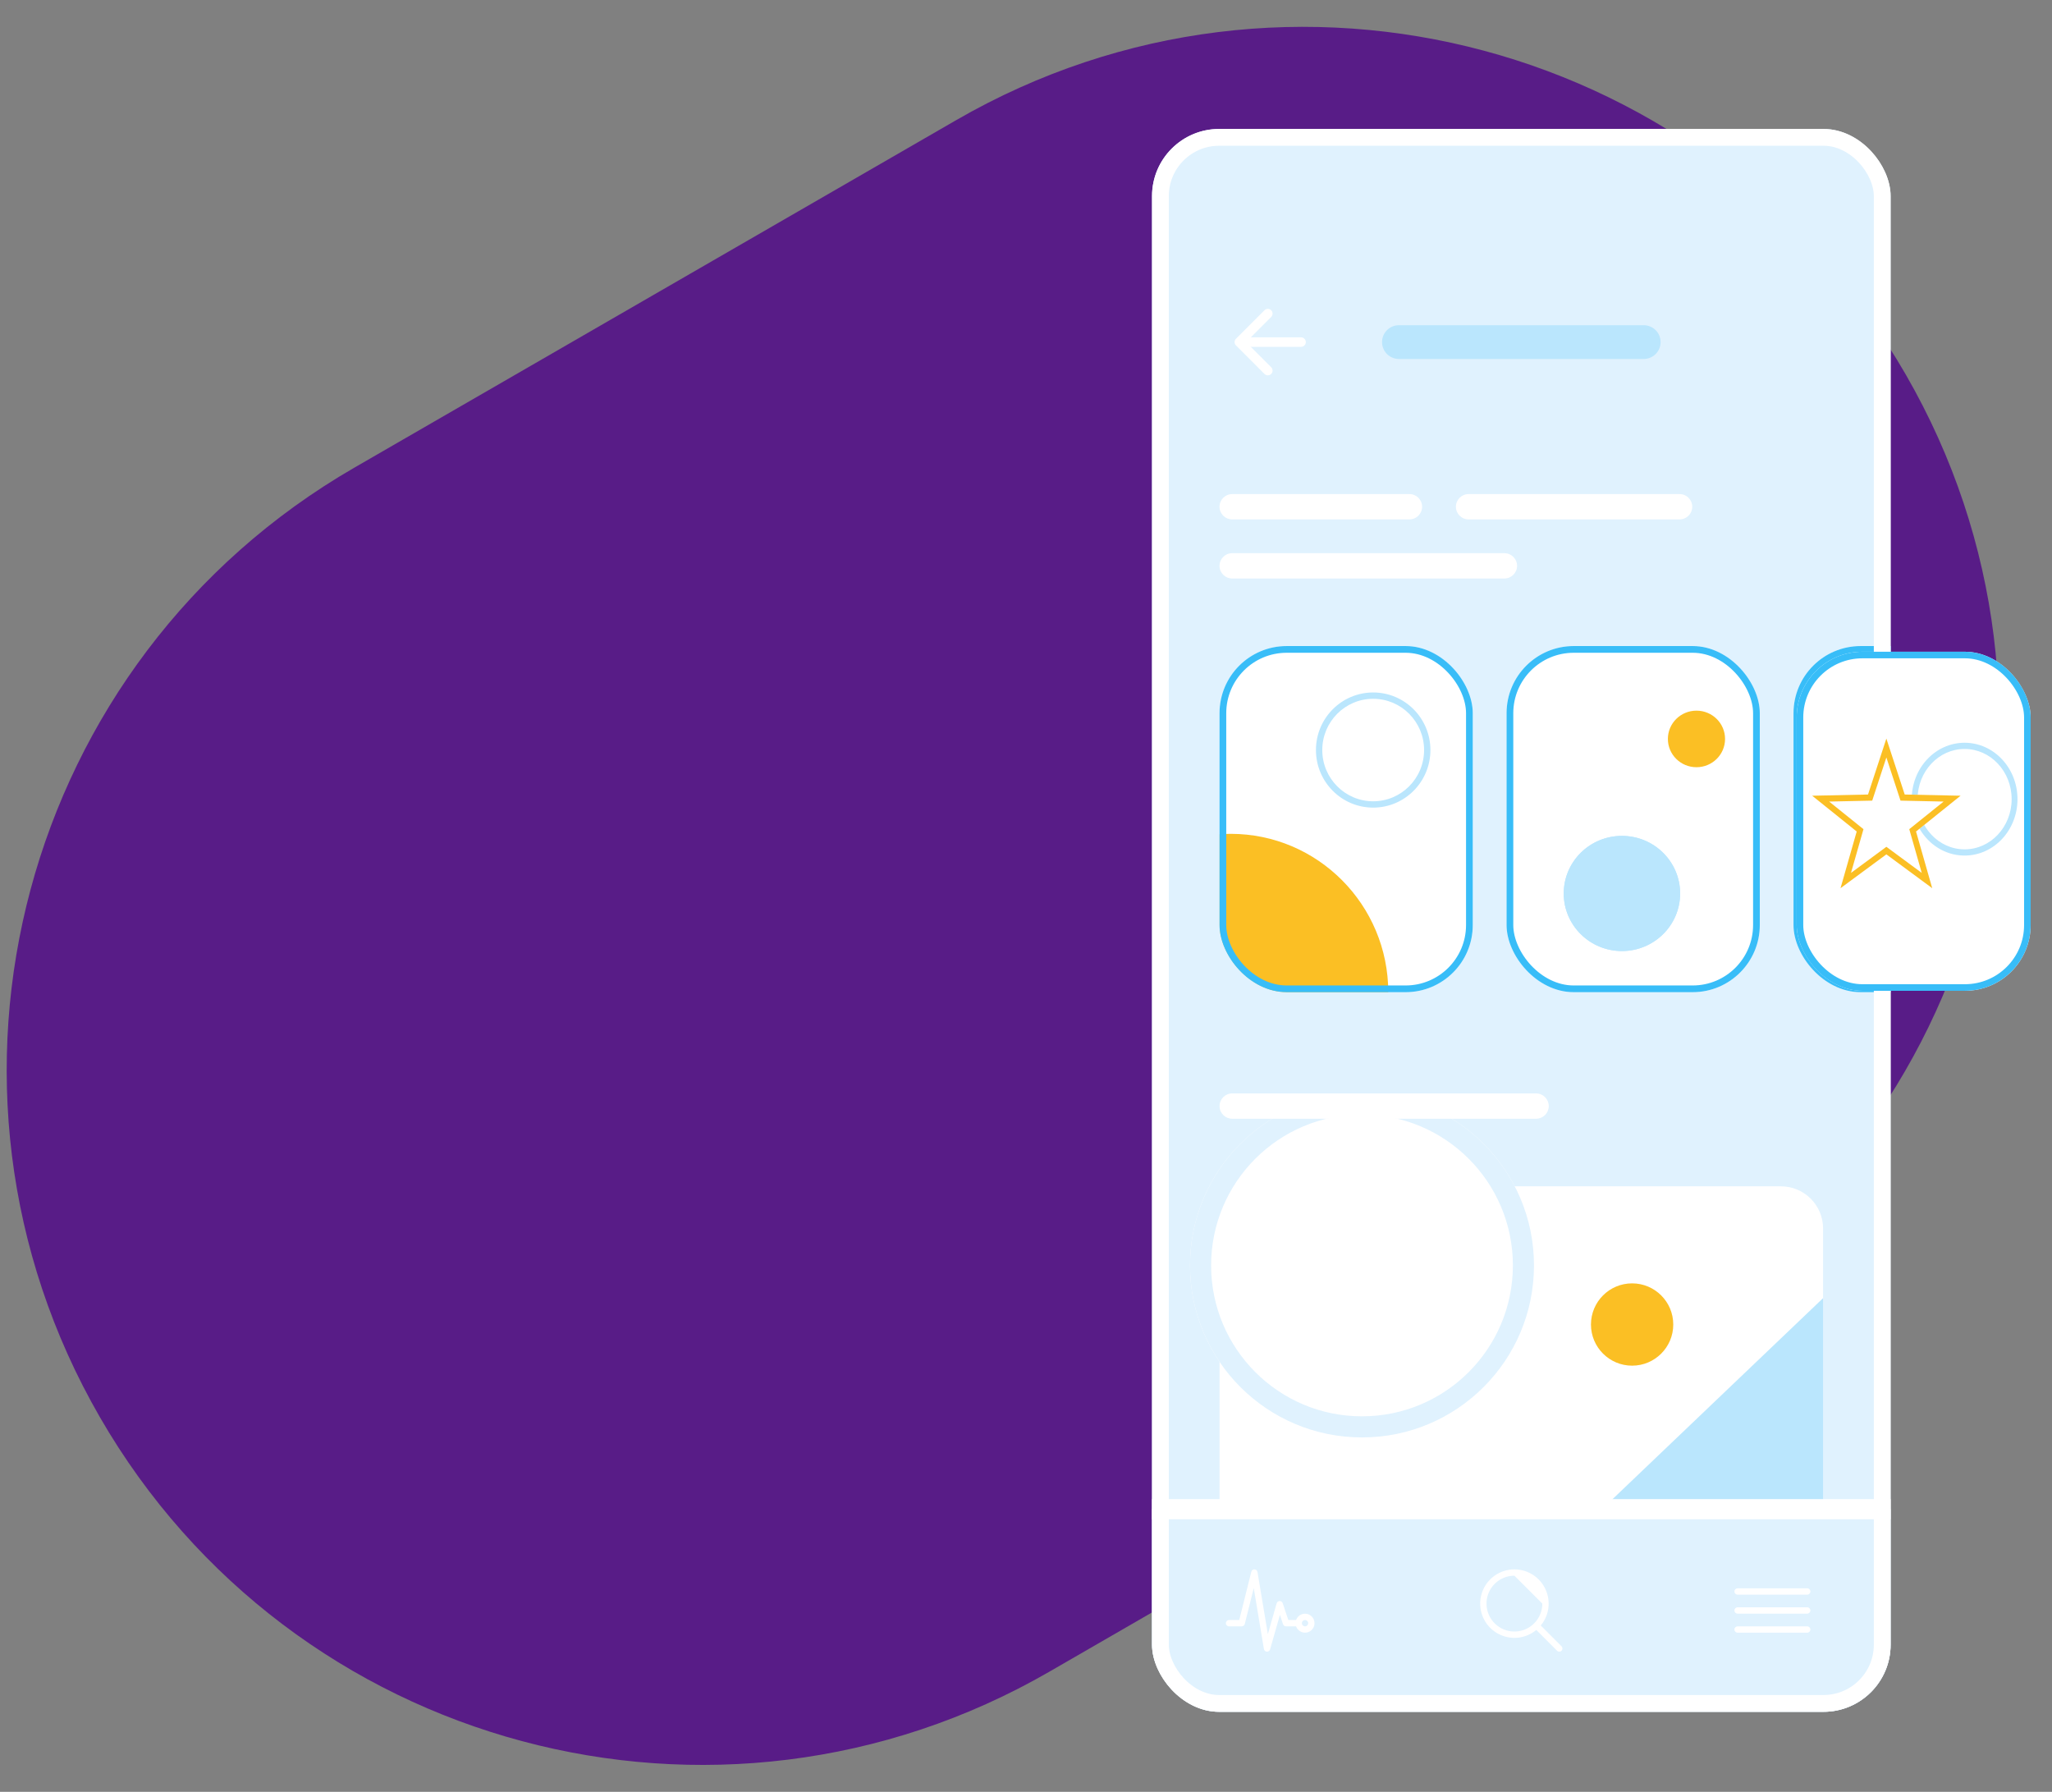 <?xml version="1.0" encoding="UTF-8" standalone="no" ?>
<!DOCTYPE svg PUBLIC "-//W3C//DTD SVG 1.1//EN" "http://www.w3.org/Graphics/SVG/1.1/DTD/svg11.dtd">
<svg xmlns="http://www.w3.org/2000/svg" xmlns:xlink="http://www.w3.org/1999/xlink" version="1.1" width="599" height="523" viewBox="446 376 599 523" xml:space="preserve">
<rect x="446" y="376" width="599" height="523" fill="#808080" stroke="none"/>
<desc>Created with Fabric.js 5.2.4</desc>
<defs>
</defs>
<rect x="0" y="0" width="100%" height="100%" fill="transparent"></rect>
<g transform="matrix(0 0 0 0 0 0)" id="3fd25e16-0d6e-411d-ae07-5a8402b8b3fe"  >
</g>
<g transform="matrix(1 0 0 1 299.5 261.5)" id="b056bc31-f8f9-40c7-9159-4da0ea32862d"  >
<rect style="stroke: none; stroke-width: 1; stroke-dasharray: none; stroke-linecap: butt; stroke-dashoffset: 0; stroke-linejoin: miter; stroke-miterlimit: 4; fill: rgb(255,255,255); fill-rule: nonzero; opacity: 1; visibility: hidden;" vector-effect="non-scaling-stroke"  x="-299.5" y="-261.5" rx="0" ry="0" width="599" height="523" />
</g>
<g transform="matrix(0.97 0 0 0.97 738.74 637.49)"  >
<path style="stroke: rgb(0,0,0); stroke-width: 0; stroke-dasharray: none; stroke-linecap: butt; stroke-dashoffset: 0; stroke-linejoin: miter; stroke-miterlimit: 4; fill: rgb(88,28,135); fill-rule: nonzero; opacity: 1;" vector-effect="non-scaling-stroke"  transform=" translate(-24.78, -261.5)" d="M 38.793 494.941 C -61.252 552.703 -189.18 518.424 -246.941 418.379 C -304.703 318.334 -270.424 190.406 -170.379 132.645 L 10.769 28.059 C 110.815 -29.703 238.742 4.576 296.504 104.621 C 354.265 204.666 319.987 332.594 219.941 390.355 L 38.793 494.941 Z" stroke-linecap="round" />
</g>
<g transform="matrix(0.98 0 0 0.98 901.34 644.64)"  >
<g style="" vector-effect="non-scaling-stroke"   >
		<g transform="matrix(1 0 0 1 -11.48 0)" clip-path="url(#CLIPPATH_313)"  >
<clipPath id="CLIPPATH_313" >
	<rect transform="matrix(1 0 0 1 0 0)" id="clip0_1_5098" x="-110" y="-235.715" rx="20" ry="20" width="220" height="471.43" />
</clipPath>
<path style="stroke: none; stroke-width: 1; stroke-dasharray: none; stroke-linecap: butt; stroke-dashoffset: 0; stroke-linejoin: miter; stroke-miterlimit: 4; fill: rgb(224,242,254); fill-rule: nonzero; opacity: 1;" vector-effect="non-scaling-stroke"  transform=" translate(-130.5, -245.71)" d="M 20.5 10 L 240.5 10 L 240.5 481.429 L 20.5 481.429 L 20.5 10 Z" stroke-linecap="round" />
</g>
		<g transform="matrix(1 0 0 1 -11.48 140.8)" clip-path="url(#CLIPPATH_314)"  >
<clipPath id="CLIPPATH_314" >
	<rect transform="matrix(1 0 0 1 0 -140.79)" id="clip0_1_5098" x="-110" y="-235.715" rx="20" ry="20" width="220" height="471.43" />
</clipPath>
<path style="stroke: none; stroke-width: 1; stroke-dasharray: none; stroke-linecap: butt; stroke-dashoffset: 0; stroke-linejoin: miter; stroke-miterlimit: 4; fill: rgb(255,255,255); fill-rule: nonzero; opacity: 1;" vector-effect="non-scaling-stroke"  transform=" translate(-130.5, -386.51)" d="M 40.614 337.486 C 40.614 330.543 46.243 324.914 53.186 324.914 L 207.814 324.914 C 214.757 324.914 220.385 330.543 220.385 337.486 L 220.385 435.543 C 220.385 442.486 214.757 448.114 207.814 448.114 L 53.186 448.114 C 46.243 448.114 40.614 442.486 40.614 435.543 L 40.614 337.486 Z" stroke-linecap="round" />
</g>
		<g transform="matrix(1 0 0 1 21.52 120.37)" clip-path="url(#CLIPPATH_315)"  >
<clipPath id="CLIPPATH_315" >
	<rect transform="matrix(1 0 0 1 -33 -120.37)" id="clip0_1_5098" x="-110" y="-235.715" rx="20" ry="20" width="220" height="471.43" />
</clipPath>
<path style="stroke: none; stroke-width: 1; stroke-dasharray: none; stroke-linecap: butt; stroke-dashoffset: 0; stroke-linejoin: miter; stroke-miterlimit: 4; fill: rgb(251,191,36); fill-rule: nonzero; opacity: 1;" vector-effect="non-scaling-stroke"  transform=" translate(-163.5, -366.09)" d="M 175.757 366.086 C 175.757 372.855 170.27 378.343 163.5 378.343 C 156.731 378.343 151.243 372.855 151.243 366.086 C 151.243 359.316 156.731 353.829 163.5 353.829 C 170.27 353.829 175.757 359.316 175.757 366.086 Z" stroke-linecap="round" />
</g>
		<g transform="matrix(1 0 0 1 -58.94 102.77)" clip-path="url(#CLIPPATH_316)"  >
<clipPath id="CLIPPATH_316" >
	<rect transform="matrix(1 0 0 1 47.46 -102.78)" id="clip0_1_5098" x="-110" y="-235.715" rx="20" ry="20" width="220" height="471.43" />
</clipPath>
<path style="stroke: none; stroke-width: 1; stroke-dasharray: none; stroke-linecap: butt; stroke-dashoffset: 0; stroke-linejoin: miter; stroke-miterlimit: 4; fill: rgb(255,255,255); fill-rule: nonzero; opacity: 1;" vector-effect="non-scaling-stroke"  transform=" translate(-83.04, -348.49)" d="M 134.271 348.486 C 134.271 376.778 111.336 399.714 83.043 399.714 C 54.75 399.714 31.814 376.778 31.814 348.486 C 31.814 320.193 54.75 297.257 83.043 297.257 C 111.336 297.257 134.271 320.193 134.271 348.486 Z" stroke-linecap="round" />
</g>
		<g transform="matrix(1 0 0 1 -58.94 102.77)" clip-path="url(#CLIPPATH_317)"  >
<clipPath id="CLIPPATH_317" >
	<rect transform="matrix(1 0 0 1 47.46 -102.78)" id="clip0_1_5098" x="-110" y="-235.715" rx="20" ry="20" width="220" height="471.43" />
</clipPath>
<path style="stroke: none; stroke-width: 1; stroke-dasharray: none; stroke-linecap: butt; stroke-dashoffset: 0; stroke-linejoin: miter; stroke-miterlimit: 4; fill: rgb(224,242,254); fill-rule: evenodd; opacity: 1;" vector-effect="non-scaling-stroke"  transform=" translate(-83.04, -348.49)" d="M 83.043 393.429 C 107.864 393.429 127.986 373.307 127.986 348.486 C 127.986 323.664 107.864 303.543 83.043 303.543 C 58.221 303.543 38.1 323.664 38.1 348.486 C 38.1 373.307 58.221 393.429 83.043 393.429 Z M 83.043 399.714 C 111.336 399.714 134.271 376.778 134.271 348.486 C 134.271 320.193 111.336 297.257 83.043 297.257 C 54.75 297.257 31.814 320.193 31.814 348.486 C 31.814 376.778 54.75 399.714 83.043 399.714 Z" stroke-linecap="round" />
</g>
		<g transform="matrix(1 0 0 1 23.09 165.31)" clip-path="url(#CLIPPATH_318)"  >
<clipPath id="CLIPPATH_318" >
	<rect transform="matrix(1 0 0 1 -34.57 -165.31)" id="clip0_1_5098" x="-110" y="-235.715" rx="20" ry="20" width="220" height="471.43" />
</clipPath>
<path style="stroke: none; stroke-width: 1; stroke-dasharray: none; stroke-linecap: butt; stroke-dashoffset: 0; stroke-linejoin: miter; stroke-miterlimit: 4; fill: rgb(186,230,253); fill-rule: nonzero; opacity: 1;" vector-effect="non-scaling-stroke"  transform=" translate(-165.07, -411.03)" d="M 220.386 463.829 L 109.757 463.829 L 220.386 358.229 L 220.386 463.829 Z" stroke-linecap="round" />
</g>
		<g transform="matrix(1 0 0 1 -52.34 55.31)" clip-path="url(#CLIPPATH_319)"  >
<clipPath id="CLIPPATH_319" >
	<rect transform="matrix(1 0 0 1 40.86 -55.31)" id="clip0_1_5098" x="-110" y="-235.715" rx="20" ry="20" width="220" height="471.43" />
</clipPath>
<path style="stroke: none; stroke-width: 1; stroke-dasharray: none; stroke-linecap: butt; stroke-dashoffset: 0; stroke-linejoin: miter; stroke-miterlimit: 4; fill: rgb(255,255,255); fill-rule: nonzero; opacity: 1;" vector-effect="non-scaling-stroke"  transform=" translate(-89.64, -301.03)" d="M 40.614 301.029 C 40.614 298.946 42.303 297.257 44.386 297.257 L 134.9 297.257 C 136.983 297.257 138.671 298.946 138.671 301.029 C 138.671 303.112 136.983 304.8 134.9 304.8 L 44.386 304.8 C 42.303 304.8 40.614 303.112 40.614 301.029 Z" stroke-linecap="round" />
</g>
		<g transform="matrix(1 0 0 1 -11.48 205.54)" clip-path="url(#CLIPPATH_320)"  >
<clipPath id="CLIPPATH_320" >
	<rect transform="matrix(1 0 0 1 0 -205.54)" id="clip0_1_5098" x="-110" y="-235.715" rx="20" ry="20" width="220" height="471.43" />
</clipPath>
<path style="stroke: none; stroke-width: 1; stroke-dasharray: none; stroke-linecap: butt; stroke-dashoffset: 0; stroke-linejoin: miter; stroke-miterlimit: 4; fill: rgb(224,242,254); fill-rule: nonzero; opacity: 1;" vector-effect="non-scaling-stroke"  transform=" translate(-130.5, -451.26)" d="M 20.5 421.086 L 240.5 421.086 L 240.5 481.429 L 20.5 481.429 L 20.5 421.086 Z" stroke-linecap="round" />
</g>
		<g transform="matrix(1 0 0 1 -11.48 175.37)" clip-path="url(#CLIPPATH_321)"  >
<clipPath id="CLIPPATH_321" >
	<rect transform="matrix(1 0 0 1 0 -175.37)" id="clip0_1_5098" x="-110" y="-235.715" rx="20" ry="20" width="220" height="471.43" />
</clipPath>
<path style="stroke: none; stroke-width: 1; stroke-dasharray: none; stroke-linecap: butt; stroke-dashoffset: 0; stroke-linejoin: miter; stroke-miterlimit: 4; fill: rgb(255,255,255); fill-rule: nonzero; opacity: 1;" vector-effect="non-scaling-stroke"  transform=" translate(-130.5, -421.09)" d="M 20.5 424.086 L 240.5 424.086 L 240.5 418.086 L 20.5 418.086 L 20.5 424.086 Z" stroke-linecap="round" />
</g>
		<g transform="matrix(1 0 0 1 -88.17 205.55)" clip-path="url(#CLIPPATH_322)"  >
<clipPath id="CLIPPATH_322" >
	<rect transform="matrix(1 0 0 1 76.69 -205.54)" id="clip0_1_5098" x="-110" y="-235.715" rx="20" ry="20" width="220" height="471.43" />
</clipPath>
<path style="stroke: none; stroke-width: 1; stroke-dasharray: none; stroke-linecap: butt; stroke-dashoffset: 0; stroke-linejoin: miter; stroke-miterlimit: 4; fill: rgb(255,255,255); fill-rule: evenodd; opacity: 1;" vector-effect="non-scaling-stroke"  transform=" translate(-53.81, -451.26)" d="M 51.023 439.001 C 51.47 439.019 51.842 439.347 51.916 439.788 L 55 458.291 L 57.622 449.113 C 57.736 448.715 58.095 448.438 58.508 448.429 C 58.921 448.42 59.292 448.681 59.423 449.074 L 61.094 454.086 L 64.186 454.086 C 64.706 454.086 65.129 454.508 65.129 455.029 C 65.129 455.55 64.706 455.972 64.186 455.972 L 60.414 455.972 C 60.008 455.972 59.648 455.712 59.52 455.327 L 58.598 452.561 L 55.664 462.831 C 55.543 463.255 55.144 463.538 54.704 463.513 C 54.264 463.488 53.9 463.162 53.827 462.727 L 50.801 444.57 L 48.129 455.258 C 48.024 455.677 47.647 455.972 47.214 455.972 L 43.443 455.972 C 42.922 455.972 42.5 455.55 42.5 455.029 C 42.5 454.508 42.922 454.086 43.443 454.086 L 46.478 454.086 L 50.071 439.714 C 50.179 439.281 50.577 438.983 51.023 439.001 Z" stroke-linecap="round" />
</g>
		<g transform="matrix(1 0 0 1 -75.91 209.32)" clip-path="url(#CLIPPATH_323)"  >
<clipPath id="CLIPPATH_323" >
	<rect transform="matrix(1 0 0 1 64.43 -209.31)" id="clip0_1_5098" x="-110" y="-235.715" rx="20" ry="20" width="220" height="471.43" />
</clipPath>
<path style="stroke: none; stroke-width: 1; stroke-dasharray: none; stroke-linecap: butt; stroke-dashoffset: 0; stroke-linejoin: miter; stroke-miterlimit: 4; fill: rgb(255,255,255); fill-rule: evenodd; opacity: 1;" vector-effect="non-scaling-stroke"  transform=" translate(-66.07, -455.03)" d="M 66.072 454.086 C 65.551 454.086 65.129 454.508 65.129 455.029 C 65.129 455.549 65.551 455.972 66.072 455.972 C 66.592 455.972 67.014 455.549 67.014 455.029 C 67.014 454.508 66.592 454.086 66.072 454.086 Z M 63.243 455.029 C 63.243 453.467 64.509 452.2 66.072 452.2 C 67.634 452.2 68.9 453.467 68.9 455.029 C 68.9 456.591 67.634 457.857 66.072 457.857 C 64.509 457.857 63.243 456.591 63.243 455.029 Z" stroke-linecap="round" />
</g>
		<g transform="matrix(1 0 0 1 -13.54 203.49)" clip-path="url(#CLIPPATH_324)"  >
<clipPath id="CLIPPATH_324" >
	<rect transform="matrix(1 0 0 1 2.06 -203.48)" id="clip0_1_5098" x="-110" y="-235.715" rx="20" ry="20" width="220" height="471.43" />
</clipPath>
<path style="stroke: none; stroke-width: 1; stroke-dasharray: none; stroke-linecap: butt; stroke-dashoffset: 0; stroke-linejoin: miter; stroke-miterlimit: 4; fill: rgb(255,255,255); fill-rule: evenodd; opacity: 1;" vector-effect="non-scaling-stroke"  transform=" translate(-128.44, -449.2)" d="M 122.776 440.719 C 124.453 439.598 126.426 439 128.443 439 L 128.443 439.943 L 128.443 439 C 131.148 439 133.742 440.075 135.655 441.988 C 137.568 443.901 138.643 446.495 138.643 449.2 C 138.643 451.218 138.045 453.19 136.924 454.867 C 135.803 456.544 134.21 457.852 132.346 458.624 C 130.482 459.396 128.432 459.598 126.453 459.204 C 124.474 458.811 122.657 457.839 121.23 456.413 C 119.804 454.986 118.832 453.169 118.439 451.19 C 118.045 449.212 118.247 447.161 119.019 445.297 C 119.791 443.433 121.099 441.84 122.776 440.719 Z M 128.443 440.886 C 126.798 440.886 125.191 441.374 123.824 442.287 C 122.456 443.201 121.391 444.499 120.762 446.018 C 120.132 447.538 119.968 449.209 120.288 450.822 C 120.609 452.435 121.401 453.916 122.564 455.079 C 123.727 456.242 125.208 457.034 126.821 457.355 C 128.434 457.675 130.105 457.511 131.625 456.882 C 133.144 456.252 134.442 455.187 135.356 453.819 C 136.27 452.452 136.757 450.845 136.757 449.2" stroke-linecap="round" />
</g>
		<g transform="matrix(1 0 0 1 -3.4 213.63)" clip-path="url(#CLIPPATH_325)"  >
<clipPath id="CLIPPATH_325" >
	<rect transform="matrix(1 0 0 1 -8.08 -213.62)" id="clip0_1_5098" x="-110" y="-235.715" rx="20" ry="20" width="220" height="471.43" />
</clipPath>
<path style="stroke: none; stroke-width: 1; stroke-dasharray: none; stroke-linecap: butt; stroke-dashoffset: 0; stroke-linejoin: miter; stroke-miterlimit: 4; fill: rgb(255,255,255); fill-rule: evenodd; opacity: 1;" vector-effect="non-scaling-stroke"  transform=" translate(-138.58, -459.34)" d="M 134.683 455.44 C 135.051 455.072 135.648 455.072 136.016 455.44 L 142.481 461.905 C 142.849 462.273 142.849 462.87 142.481 463.238 C 142.113 463.607 141.516 463.607 141.148 463.238 L 134.683 456.773 C 134.314 456.405 134.314 455.808 134.683 455.44 Z" stroke-linecap="round" />
</g>
		<g transform="matrix(1 0 0 1 63.31 199.88)" clip-path="url(#CLIPPATH_326)"  >
<clipPath id="CLIPPATH_326" >
	<rect transform="matrix(1 0 0 1 -74.8 -199.89)" id="clip0_1_5098" x="-110" y="-235.715" rx="20" ry="20" width="220" height="471.43" />
</clipPath>
<path style="stroke: none; stroke-width: 1; stroke-dasharray: none; stroke-linecap: butt; stroke-dashoffset: 0; stroke-linejoin: miter; stroke-miterlimit: 4; fill: rgb(255,255,255); fill-rule: evenodd; opacity: 1;" vector-effect="non-scaling-stroke"  transform=" translate(-205.3, -445.6)" d="M 193.986 445.6 C 193.986 445.079 194.408 444.657 194.929 444.657 L 215.672 444.657 C 216.192 444.657 216.614 445.079 216.614 445.6 C 216.614 446.121 216.192 446.543 215.672 446.543 L 194.929 446.543 C 194.408 446.543 193.986 446.121 193.986 445.6 Z" stroke-linecap="round" />
</g>
		<g transform="matrix(1 0 0 1 63.31 205.54)" clip-path="url(#CLIPPATH_327)"  >
<clipPath id="CLIPPATH_327" >
	<rect transform="matrix(1 0 0 1 -74.8 -205.54)" id="clip0_1_5098" x="-110" y="-235.715" rx="20" ry="20" width="220" height="471.43" />
</clipPath>
<path style="stroke: none; stroke-width: 1; stroke-dasharray: none; stroke-linecap: butt; stroke-dashoffset: 0; stroke-linejoin: miter; stroke-miterlimit: 4; fill: rgb(255,255,255); fill-rule: evenodd; opacity: 1;" vector-effect="non-scaling-stroke"  transform=" translate(-205.3, -451.26)" d="M 193.986 451.257 C 193.986 450.737 194.408 450.314 194.929 450.314 L 215.672 450.314 C 216.192 450.314 216.614 450.737 216.614 451.257 C 216.614 451.778 216.192 452.2 215.672 452.2 L 194.929 452.2 C 194.408 452.2 193.986 451.778 193.986 451.257 Z" stroke-linecap="round" />
</g>
		<g transform="matrix(1 0 0 1 63.31 211.2)" clip-path="url(#CLIPPATH_328)"  >
<clipPath id="CLIPPATH_328" >
	<rect transform="matrix(1 0 0 1 -74.8 -211.2)" id="clip0_1_5098" x="-110" y="-235.715" rx="20" ry="20" width="220" height="471.43" />
</clipPath>
<path style="stroke: none; stroke-width: 1; stroke-dasharray: none; stroke-linecap: butt; stroke-dashoffset: 0; stroke-linejoin: miter; stroke-miterlimit: 4; fill: rgb(255,255,255); fill-rule: evenodd; opacity: 1;" vector-effect="non-scaling-stroke"  transform=" translate(-205.3, -456.91)" d="M 193.986 456.915 C 193.986 456.394 194.408 455.972 194.929 455.972 L 215.672 455.972 C 216.192 455.972 216.614 456.394 216.614 456.915 C 216.614 457.435 216.192 457.857 215.672 457.857 L 194.929 457.857 C 194.408 457.857 193.986 457.435 193.986 456.915 Z" stroke-linecap="round" />
</g>
		<g transform="matrix(1 0 0 1 -91.23 -172.23)" clip-path="url(#CLIPPATH_329)"  >
<clipPath id="CLIPPATH_329" >
	<rect transform="matrix(1 0 0 1 79.75 172.22)" id="clip0_1_5098" x="-110" y="-235.715" rx="20" ry="20" width="220" height="471.43" />
</clipPath>
<path style="stroke: none; stroke-width: 1; stroke-dasharray: none; stroke-linecap: butt; stroke-dashoffset: 0; stroke-linejoin: miter; stroke-miterlimit: 4; fill: rgb(255,255,255); fill-rule: evenodd; opacity: 1;" vector-effect="non-scaling-stroke"  transform=" translate(-50.75, -73.49)" d="M 55.993 64 C 56.545 64.552 56.545 65.448 55.993 66 L 48.507 73.486 L 55.993 80.971 C 56.545 81.524 56.545 82.419 55.993 82.972 C 55.441 83.524 54.545 83.524 53.993 82.972 L 45.507 74.486 C 44.955 73.933 44.955 73.038 45.507 72.486 L 53.993 64 C 54.545 63.448 55.441 63.448 55.993 64 Z" stroke-linecap="round" />
</g>
		<g transform="matrix(1 0 0 1 -85.69 -172.23)" clip-path="url(#CLIPPATH_330)"  >
<clipPath id="CLIPPATH_330" >
	<rect transform="matrix(1 0 0 1 74.21 172.22)" id="clip0_1_5098" x="-110" y="-235.715" rx="20" ry="20" width="220" height="471.43" />
</clipPath>
<path style="stroke: none; stroke-width: 1; stroke-dasharray: none; stroke-linecap: butt; stroke-dashoffset: 0; stroke-linejoin: miter; stroke-miterlimit: 4; fill: rgb(255,255,255); fill-rule: evenodd; opacity: 1;" vector-effect="non-scaling-stroke"  transform=" translate(-56.29, -73.49)" d="M 46.272 73.486 C 46.272 72.704 46.905 72.071 47.686 72.071 L 64.893 72.071 C 65.674 72.071 66.307 72.704 66.307 73.486 C 66.307 74.267 65.674 74.9 64.893 74.9 L 47.686 74.9 C 46.905 74.9 46.272 74.267 46.272 73.486 Z" stroke-linecap="round" />
</g>
		<g transform="matrix(1 0 0 1 -11.48 -172.23)" clip-path="url(#CLIPPATH_331)"  >
<clipPath id="CLIPPATH_331" >
	<rect transform="matrix(1 0 0 1 0 172.22)" id="clip0_1_5098" x="-110" y="-235.715" rx="20" ry="20" width="220" height="471.43" />
</clipPath>
<path style="stroke: none; stroke-width: 1; stroke-dasharray: none; stroke-linecap: butt; stroke-dashoffset: 0; stroke-linejoin: miter; stroke-miterlimit: 4; fill: rgb(186,230,253); fill-rule: nonzero; opacity: 1;" vector-effect="non-scaling-stroke"  transform=" translate(-130.5, -73.49)" d="M 89.014 73.486 C 89.014 70.709 91.266 68.457 94.043 68.457 L 166.957 68.457 C 169.734 68.457 171.986 70.709 171.986 73.486 C 171.986 76.263 169.734 78.514 166.957 78.514 L 94.043 78.514 C 91.266 78.514 89.014 76.263 89.014 73.486 Z" stroke-linecap="round" />
</g>
		<g transform="matrix(1 0 0 1 -71.2 -123.2)" clip-path="url(#CLIPPATH_332)"  >
<clipPath id="CLIPPATH_332" >
	<rect transform="matrix(1 0 0 1 59.71 123.2)" id="clip0_1_5098" x="-110" y="-235.715" rx="20" ry="20" width="220" height="471.43" />
</clipPath>
<path style="stroke: none; stroke-width: 1; stroke-dasharray: none; stroke-linecap: butt; stroke-dashoffset: 0; stroke-linejoin: miter; stroke-miterlimit: 4; fill: rgb(255,255,255); fill-rule: nonzero; opacity: 1;" vector-effect="non-scaling-stroke"  transform=" translate(-70.79, -122.51)" d="M 40.614 122.514 C 40.614 120.431 42.303 118.743 44.386 118.743 L 97.186 118.743 C 99.269 118.743 100.957 120.431 100.957 122.514 C 100.957 124.597 99.269 126.286 97.186 126.286 L 44.386 126.286 C 42.303 126.286 40.614 124.597 40.614 122.514 Z" stroke-linecap="round" />
</g>
		<g transform="matrix(1 0 0 1 -57.06 -105.6)" clip-path="url(#CLIPPATH_333)"  >
<clipPath id="CLIPPATH_333" >
	<rect transform="matrix(1 0 0 1 45.57 105.6)" id="clip0_1_5098" x="-110" y="-235.715" rx="20" ry="20" width="220" height="471.43" />
</clipPath>
<path style="stroke: none; stroke-width: 1; stroke-dasharray: none; stroke-linecap: butt; stroke-dashoffset: 0; stroke-linejoin: miter; stroke-miterlimit: 4; fill: rgb(255,255,255); fill-rule: nonzero; opacity: 1;" vector-effect="non-scaling-stroke"  transform=" translate(-84.93, -140.11)" d="M 40.614 140.114 C 40.614 138.032 42.303 136.343 44.386 136.343 L 125.471 136.343 C 127.554 136.343 129.243 138.032 129.243 140.114 C 129.243 142.197 127.554 143.886 125.471 143.886 L 44.386 143.886 C 42.303 143.886 40.614 142.197 40.614 140.114 Z" stroke-linecap="round" />
</g>
		<g transform="matrix(1 0 0 1 4.23 -123.2)" clip-path="url(#CLIPPATH_334)"  >
<clipPath id="CLIPPATH_334" >
	<rect transform="matrix(1 0 0 1 -15.71 123.2)" id="clip0_1_5098" x="-110" y="-235.715" rx="20" ry="20" width="220" height="471.43" />
</clipPath>
<path style="stroke: none; stroke-width: 1; stroke-dasharray: none; stroke-linecap: butt; stroke-dashoffset: 0; stroke-linejoin: miter; stroke-miterlimit: 4; fill: rgb(255,255,255); fill-rule: nonzero; opacity: 1;" vector-effect="non-scaling-stroke"  transform=" translate(-146.21, -122.51)" d="M 111.014 122.514 C 111.014 120.431 112.703 118.743 114.786 118.743 L 177.643 118.743 C 179.726 118.743 181.414 120.431 181.414 122.514 C 181.414 124.597 179.726 126.286 177.643 126.286 L 114.786 126.286 C 112.703 126.286 111.014 124.597 111.014 122.514 Z" stroke-linecap="round" />
</g>
		<g transform="matrix(1 0 0 1 -63.66 -30.16)" clip-path="url(#CLIPPATH_335)"  >
<clipPath id="CLIPPATH_335" >
	<rect transform="matrix(1 0 0 1 0.01 0.01)" id="clip1_1_5098" clip-path="url(#undefined)" x="-37.715" y="-51.545" rx="20" ry="20" width="75.43" height="103.09" />
</clipPath>
<rect style="stroke: none; stroke-width: 1; stroke-dasharray: none; stroke-linecap: butt; stroke-dashoffset: 0; stroke-linejoin: miter; stroke-miterlimit: 4; fill: rgb(255,255,255); fill-rule: nonzero; opacity: 1;" vector-effect="non-scaling-stroke"  x="-37.715" y="-51.545" rx="20" ry="20" width="75.43" height="103.09" />
</g>
		<g transform="matrix(1 0 0 1 -98.07 21.46)" clip-path="url(#CLIPPATH_336)"  >
<clipPath id="CLIPPATH_336" >
	<rect transform="matrix(1 0 0 1 34.43 -51.64)" id="clip1_1_5098" clip-path="url(#undefined)" x="-37.715" y="-51.545" rx="20" ry="20" width="75.43" height="103.09" />
</clipPath>
<path style="stroke: none; stroke-width: 1; stroke-dasharray: none; stroke-linecap: butt; stroke-dashoffset: 0; stroke-linejoin: miter; stroke-miterlimit: 4; fill: rgb(251,191,36); fill-rule: nonzero; opacity: 1;" vector-effect="non-scaling-stroke"  transform=" translate(-43.9, -267.18)" d="M 90.859 267.175 C 90.859 293.26 69.837 314.407 43.904 314.407 C 17.971 314.407 -3.051 293.26 -3.051 267.175 C -3.051 241.089 17.971 219.943 43.904 219.943 C 69.837 219.943 90.859 241.089 90.859 267.175 Z" stroke-linecap="round" />
</g>
		<g transform="matrix(1 0 0 1 -55.61 -50.73)" clip-path="url(#CLIPPATH_337)"  >
<clipPath id="CLIPPATH_337" >
	<rect transform="matrix(1 0 0 1 -8.04 20.56)" id="clip1_1_5098" clip-path="url(#undefined)" x="-37.715" y="-51.545" rx="20" ry="20" width="75.43" height="103.09" />
</clipPath>
<path style="stroke: none; stroke-width: 1; stroke-dasharray: none; stroke-linecap: butt; stroke-dashoffset: 0; stroke-linejoin: miter; stroke-miterlimit: 4; fill: rgb(255,255,255); fill-rule: nonzero; opacity: 1;" vector-effect="non-scaling-stroke"  transform=" translate(-86.37, -194.99)" d="M 103.421 194.987 C 103.421 204.457 95.788 212.134 86.373 212.134 C 76.958 212.134 69.326 204.457 69.326 194.987 C 69.326 185.516 76.958 177.839 86.373 177.839 C 95.788 177.839 103.421 185.516 103.421 194.987 Z" stroke-linecap="round" />
</g>
		<g transform="matrix(1 0 0 1 -55.61 -50.73)" clip-path="url(#CLIPPATH_338)"  >
<clipPath id="CLIPPATH_338" >
	<rect transform="matrix(1 0 0 1 -8.04 20.56)" id="clip1_1_5098" clip-path="url(#undefined)" x="-37.715" y="-51.545" rx="20" ry="20" width="75.43" height="103.09" />
</clipPath>
<path style="stroke: none; stroke-width: 1; stroke-dasharray: none; stroke-linecap: butt; stroke-dashoffset: 0; stroke-linejoin: miter; stroke-miterlimit: 4; fill: rgb(186,230,253); fill-rule: evenodd; opacity: 1;" vector-effect="non-scaling-stroke"  transform=" translate(-86.37, -194.99)" d="M 86.373 210.249 C 94.736 210.249 101.535 203.426 101.535 194.987 C 101.535 186.547 94.736 179.724 86.373 179.724 C 78.01 179.724 71.211 186.547 71.211 194.987 C 71.211 203.426 78.01 210.249 86.373 210.249 Z M 86.373 212.134 C 95.788 212.134 103.421 204.457 103.421 194.987 C 103.421 185.516 95.788 177.839 86.373 177.839 C 76.958 177.839 69.326 185.516 69.326 194.987 C 69.326 204.457 76.958 212.134 86.373 212.134 Z" stroke-linecap="round" />
</g>
		<g transform="matrix(1 0 0 1 -63.66 -30.16)" clip-path="url(#CLIPPATH_339)"  >
<clipPath id="CLIPPATH_339" >
	<rect transform="matrix(1 0 0 1 52.17 30.18)" id="clip0_1_5098" x="-110" y="-235.715" rx="20" ry="20" width="220" height="471.43" />
</clipPath>
<rect style="stroke: rgb(56,189,248); stroke-width: 2; stroke-dasharray: none; stroke-linecap: butt; stroke-dashoffset: 0; stroke-linejoin: miter; stroke-miterlimit: 4; fill: none; fill-rule: nonzero; opacity: 1;" vector-effect="non-scaling-stroke"  x="-36.715" y="-50.545" rx="19" ry="19" width="73.43" height="101.09" />
</g>
		<g transform="matrix(1 0 0 1 21.84 -30.16)" clip-path="url(#CLIPPATH_340)"  >
<clipPath id="CLIPPATH_340" >
	<rect transform="matrix(1 0 0 1 -33.31 30.18)" id="clip0_1_5098" x="-110" y="-235.715" rx="20" ry="20" width="220" height="471.43" />
</clipPath>
<rect style="stroke: none; stroke-width: 1; stroke-dasharray: none; stroke-linecap: butt; stroke-dashoffset: 0; stroke-linejoin: miter; stroke-miterlimit: 4; fill: rgb(255,255,255); fill-rule: nonzero; opacity: 1;" vector-effect="non-scaling-stroke"  x="-37.715" y="-51.545" rx="20" ry="20" width="75.43" height="103.09" />
</g>
		<g transform="matrix(1 0 0 1 21.84 -30.16)" clip-path="url(#CLIPPATH_341)"  >
<clipPath id="CLIPPATH_341" >
	<rect transform="matrix(1 0 0 1 -33.31 30.18)" id="clip0_1_5098" x="-110" y="-235.715" rx="20" ry="20" width="220" height="471.43" />
</clipPath>
<rect style="stroke: rgb(56,189,248); stroke-width: 2; stroke-dasharray: none; stroke-linecap: butt; stroke-dashoffset: 0; stroke-linejoin: miter; stroke-miterlimit: 4; fill: none; fill-rule: nonzero; opacity: 1;" vector-effect="non-scaling-stroke"  x="-36.715" y="-50.545" rx="19" ry="19" width="73.43" height="101.09" />
</g>
		<g transform="matrix(1 0 0 1 40.69 -54.04)" clip-path="url(#CLIPPATH_342)"  >
<clipPath id="CLIPPATH_342" >
	<rect transform="matrix(1 0 0 1 -52.17 54.03)" id="clip0_1_5098" x="-110" y="-235.715" rx="20" ry="20" width="220" height="471.43" />
</clipPath>
<path style="stroke: none; stroke-width: 1; stroke-dasharray: none; stroke-linecap: butt; stroke-dashoffset: 0; stroke-linejoin: miter; stroke-miterlimit: 4; fill: rgb(251,191,36); fill-rule: nonzero; opacity: 1;" vector-effect="non-scaling-stroke"  transform=" translate(-182.67, -191.68)" d="M 191.187 191.677 C 191.187 196.33 187.375 200.101 182.671 200.101 C 177.968 200.101 174.155 196.33 174.155 191.677 C 174.155 187.025 177.968 183.254 182.671 183.254 C 187.375 183.254 191.187 187.025 191.187 191.677 Z" stroke-linecap="round" />
</g>
		<g transform="matrix(1 0 0 1 18.49 -8.01)" clip-path="url(#CLIPPATH_343)"  >
<clipPath id="CLIPPATH_343" >
	<rect transform="matrix(1 0 0 1 -29.97 8)" id="clip0_1_5098" x="-110" y="-235.715" rx="20" ry="20" width="220" height="471.43" />
</clipPath>
<path style="stroke: none; stroke-width: 1; stroke-dasharray: none; stroke-linecap: butt; stroke-dashoffset: 0; stroke-linejoin: miter; stroke-miterlimit: 4; fill: rgb(186,230,253); fill-rule: nonzero; opacity: 1;" vector-effect="non-scaling-stroke"  transform=" translate(-160.47, -237.71)" d="M 177.805 237.706 C 177.805 247.177 170.043 254.854 160.468 254.854 C 150.894 254.854 143.132 247.177 143.132 237.706 C 143.132 228.235 150.894 220.558 160.468 220.558 C 170.043 220.558 177.805 228.235 177.805 237.706 Z" stroke-linecap="round" />
</g>
		<g transform="matrix(1 0 0 1 18.49 -8.01)" clip-path="url(#CLIPPATH_344)"  >
<clipPath id="CLIPPATH_344" >
	<rect transform="matrix(1 0 0 1 -29.97 8)" id="clip0_1_5098" x="-110" y="-235.715" rx="20" ry="20" width="220" height="471.43" />
</clipPath>
<path style="stroke: none; stroke-width: 1; stroke-dasharray: none; stroke-linecap: butt; stroke-dashoffset: 0; stroke-linejoin: miter; stroke-miterlimit: 4; fill: rgb(186,230,253); fill-rule: evenodd; opacity: 1;" vector-effect="non-scaling-stroke"  transform=" translate(-160.47, -237.71)" d="M 160.468 252.968 C 169.021 252.968 175.919 246.116 175.919 237.706 C 175.919 229.296 169.021 222.444 160.468 222.444 C 151.916 222.444 145.018 229.296 145.018 237.706 C 145.018 246.116 151.916 252.968 160.468 252.968 Z M 160.468 254.854 C 170.043 254.854 177.805 247.177 177.805 237.706 C 177.805 228.235 170.043 220.558 160.468 220.558 C 150.894 220.558 143.132 228.235 143.132 237.706 C 143.132 247.177 150.894 254.854 160.468 254.854 Z" stroke-linecap="round" />
</g>
		<g transform="matrix(1 0 0 1 107.31 -30.16)" clip-path="url(#CLIPPATH_345)"  >
<clipPath id="CLIPPATH_345" >
	<rect transform="matrix(1 0 0 1 -118.8 30.18)" id="clip0_1_5098" x="-110" y="-235.715" rx="20" ry="20" width="220" height="471.43" />
</clipPath>
<rect style="stroke: none; stroke-width: 1; stroke-dasharray: none; stroke-linecap: butt; stroke-dashoffset: 0; stroke-linejoin: miter; stroke-miterlimit: 4; fill: rgb(255,255,255); fill-rule: nonzero; opacity: 1;" vector-effect="non-scaling-stroke"  x="-37.715" y="-51.545" rx="20" ry="20" width="75.43" height="103.09" />
</g>
		<g transform="matrix(1 0 0 1 107.31 -30.16)" clip-path="url(#CLIPPATH_346)"  >
<clipPath id="CLIPPATH_346" >
	<rect transform="matrix(1 0 0 1 -118.8 30.18)" id="clip0_1_5098" x="-110" y="-235.715" rx="20" ry="20" width="220" height="471.43" />
</clipPath>
<rect style="stroke: rgb(56,189,248); stroke-width: 2; stroke-dasharray: none; stroke-linecap: butt; stroke-dashoffset: 0; stroke-linejoin: miter; stroke-miterlimit: 4; fill: none; fill-rule: nonzero; opacity: 1;" vector-effect="non-scaling-stroke"  x="-36.715" y="-50.545" rx="19" ry="19" width="73.43" height="101.09" />
</g>
		<g transform="matrix(1 0 0 1 98.52 -32.57)" clip-path="url(#CLIPPATH_347)"  >
<clipPath id="CLIPPATH_347" >
	<rect transform="matrix(1 0 0 1 -110 32.58)" id="clip0_1_5098" x="-110" y="-235.715" rx="20" ry="20" width="220" height="471.43" />
</clipPath>
<path style="stroke: none; stroke-width: 1; stroke-dasharray: none; stroke-linecap: butt; stroke-dashoffset: 0; stroke-linejoin: miter; stroke-miterlimit: 4; fill: rgb(255,255,255); fill-rule: nonzero; opacity: 1;" vector-effect="non-scaling-stroke"  transform=" translate(-240.5, -213.14)" d="M 240.5 190.4 L 246.411 207.406 L 264.412 207.773 L 250.065 218.651 L 255.279 235.884 L 240.5 225.6 L 225.721 235.884 L 230.935 218.651 L 216.588 207.773 L 234.588 207.406 L 240.5 190.4 Z" stroke-linecap="round" />
</g>
		<g transform="matrix(1 0 0 1 98.52 -32.57)" clip-path="url(#CLIPPATH_348)"  >
<clipPath id="CLIPPATH_348" >
	<rect transform="matrix(1 0 0 1 -110 32.58)" id="clip0_1_5098" x="-110" y="-235.715" rx="20" ry="20" width="220" height="471.43" />
</clipPath>
<path style="stroke: none; stroke-width: 1; stroke-dasharray: none; stroke-linecap: butt; stroke-dashoffset: 0; stroke-linejoin: miter; stroke-miterlimit: 4; fill: rgb(251,191,36); fill-rule: evenodd; opacity: 1;" vector-effect="non-scaling-stroke"  transform=" translate(-240.5, -213.14)" d="M 246.411 207.406 L 240.5 190.4 L 234.588 207.406 L 216.588 207.773 L 230.935 218.651 L 225.721 235.884 L 240.5 225.6 L 255.279 235.884 L 250.065 218.651 L 264.412 207.773 L 246.411 207.406 Z M 258.95 209.548 L 245.061 209.265 L 240.5 196.143 L 235.939 209.265 L 222.05 209.548 L 233.12 217.941 L 229.097 231.237 L 240.5 223.303 L 251.903 231.237 L 247.88 217.941 L 258.95 209.548 Z" stroke-linecap="round" />
</g>
		<g transform="matrix(1 0 0 1 -11.48 0)"  >
<rect style="stroke: rgb(255,255,255); stroke-width: 5; stroke-dasharray: none; stroke-linecap: butt; stroke-dashoffset: 0; stroke-linejoin: miter; stroke-miterlimit: 4; fill: none; fill-rule: nonzero; opacity: 1;" vector-effect="non-scaling-stroke"  x="-107.5" y="-233.215" rx="17.5" ry="17.5" width="215" height="466.43" />
</g>
</g>
</g>
<g transform="matrix(0.96 0 0 0.96 1004.62 615.71)"  >
<g style="" vector-effect="non-scaling-stroke"   >
		<g transform="matrix(1 0 0 1 0 0)"  >
<rect style="stroke: none; stroke-width: 1; stroke-dasharray: none; stroke-linecap: butt; stroke-dashoffset: 0; stroke-linejoin: miter; stroke-miterlimit: 4; fill: rgb(255,255,255); fill-rule: nonzero; opacity: 1;" vector-effect="non-scaling-stroke"  x="-35.575" y="-51.545" rx="20" ry="20" width="71.15" height="103.09" />
</g>
		<g transform="matrix(1 0 0 1 0 0)"  >
<rect style="stroke: rgb(56,189,248); stroke-width: 2; stroke-dasharray: none; stroke-linecap: butt; stroke-dashoffset: 0; stroke-linejoin: miter; stroke-miterlimit: 4; fill: none; fill-rule: nonzero; opacity: 1;" vector-effect="non-scaling-stroke"  x="-34.575" y="-50.545" rx="19" ry="19" width="69.15" height="101.09" />
</g>
		<g transform="matrix(1 0 0 1 15.49 -6.72)"  >
<path style="stroke: none; stroke-width: 1; stroke-dasharray: none; stroke-linecap: butt; stroke-dashoffset: 0; stroke-linejoin: miter; stroke-miterlimit: 4; fill: rgb(255,255,255); fill-rule: nonzero; opacity: 1;" vector-effect="non-scaling-stroke"  transform=" translate(-89.45, -59.83)" d="M 105.529 59.827 C 105.529 69.298 98.329 76.976 89.448 76.976 C 80.567 76.976 73.367 69.298 73.367 59.827 C 73.367 50.356 80.567 42.678 89.448 42.678 C 98.329 42.678 105.529 50.356 105.529 59.827 Z" stroke-linecap="round" />
</g>
		<g transform="matrix(1 0 0 1 15.49 -6.72)"  >
<path style="stroke: none; stroke-width: 1; stroke-dasharray: none; stroke-linecap: butt; stroke-dashoffset: 0; stroke-linejoin: miter; stroke-miterlimit: 4; fill: rgb(186,230,253); fill-rule: evenodd; opacity: 1;" vector-effect="non-scaling-stroke"  transform=" translate(-89.45, -59.83)" d="M 89.448 75.09 C 97.337 75.09 103.75 68.267 103.75 59.827 C 103.75 51.387 97.337 44.564 89.448 44.564 C 81.559 44.564 75.145 51.387 75.145 59.827 C 75.145 68.267 81.559 75.09 89.448 75.09 Z M 89.448 76.976 C 98.329 76.976 105.529 69.298 105.529 59.827 C 105.529 50.356 98.329 42.678 89.448 42.678 C 80.567 42.678 73.367 50.356 73.367 59.827 C 73.367 69.298 80.567 76.976 89.448 76.976 Z" stroke-linecap="round" />
</g>
		<g transform="matrix(1 0 0 1 -8.3 -2.4)"  >
<path style="stroke: none; stroke-width: 1; stroke-dasharray: none; stroke-linecap: butt; stroke-dashoffset: 0; stroke-linejoin: miter; stroke-miterlimit: 4; fill: rgb(255,255,255); fill-rule: nonzero; opacity: 1;" vector-effect="non-scaling-stroke"  transform=" translate(-65.66, -64.14)" d="M 65.658 41.401 L 71.235 58.408 L 88.216 58.775 L 74.681 69.653 L 79.6 86.887 L 65.658 76.603 L 51.717 86.887 L 56.636 69.653 L 43.101 58.775 L 60.082 58.408 L 65.658 41.401 Z" stroke-linecap="round" />
</g>
		<g transform="matrix(1 0 0 1 -8.3 -2.4)"  >
<path style="stroke: none; stroke-width: 1; stroke-dasharray: none; stroke-linecap: butt; stroke-dashoffset: 0; stroke-linejoin: miter; stroke-miterlimit: 4; fill: rgb(251,191,36); fill-rule: evenodd; opacity: 1;" vector-effect="non-scaling-stroke"  transform=" translate(-65.66, -64.14)" d="M 71.235 58.408 L 65.658 41.401 L 60.082 58.408 L 43.101 58.775 L 56.636 69.653 L 51.717 86.887 L 65.658 76.603 L 79.6 86.887 L 74.681 69.653 L 88.216 58.775 L 71.235 58.408 Z M 83.063 60.55 L 69.961 60.267 L 65.658 47.145 L 61.356 60.267 L 48.254 60.55 L 58.697 68.943 L 54.902 82.24 L 65.658 74.305 L 76.415 82.24 L 72.62 68.943 L 83.063 60.55 Z" stroke-linecap="round" />
</g>
</g>
</g>
<g transform="matrix(0 0 0 0 578.56 301.95)"  >
<g style=""   >
</g>
</g>
<g transform="matrix(0 0 0 0 348.62 417.61)"  >
<g style=""   >
</g>
</g>
<g transform="matrix(0 0 0 0 348.62 417.61)"  >
<g style=""   >
</g>
</g>
</svg>